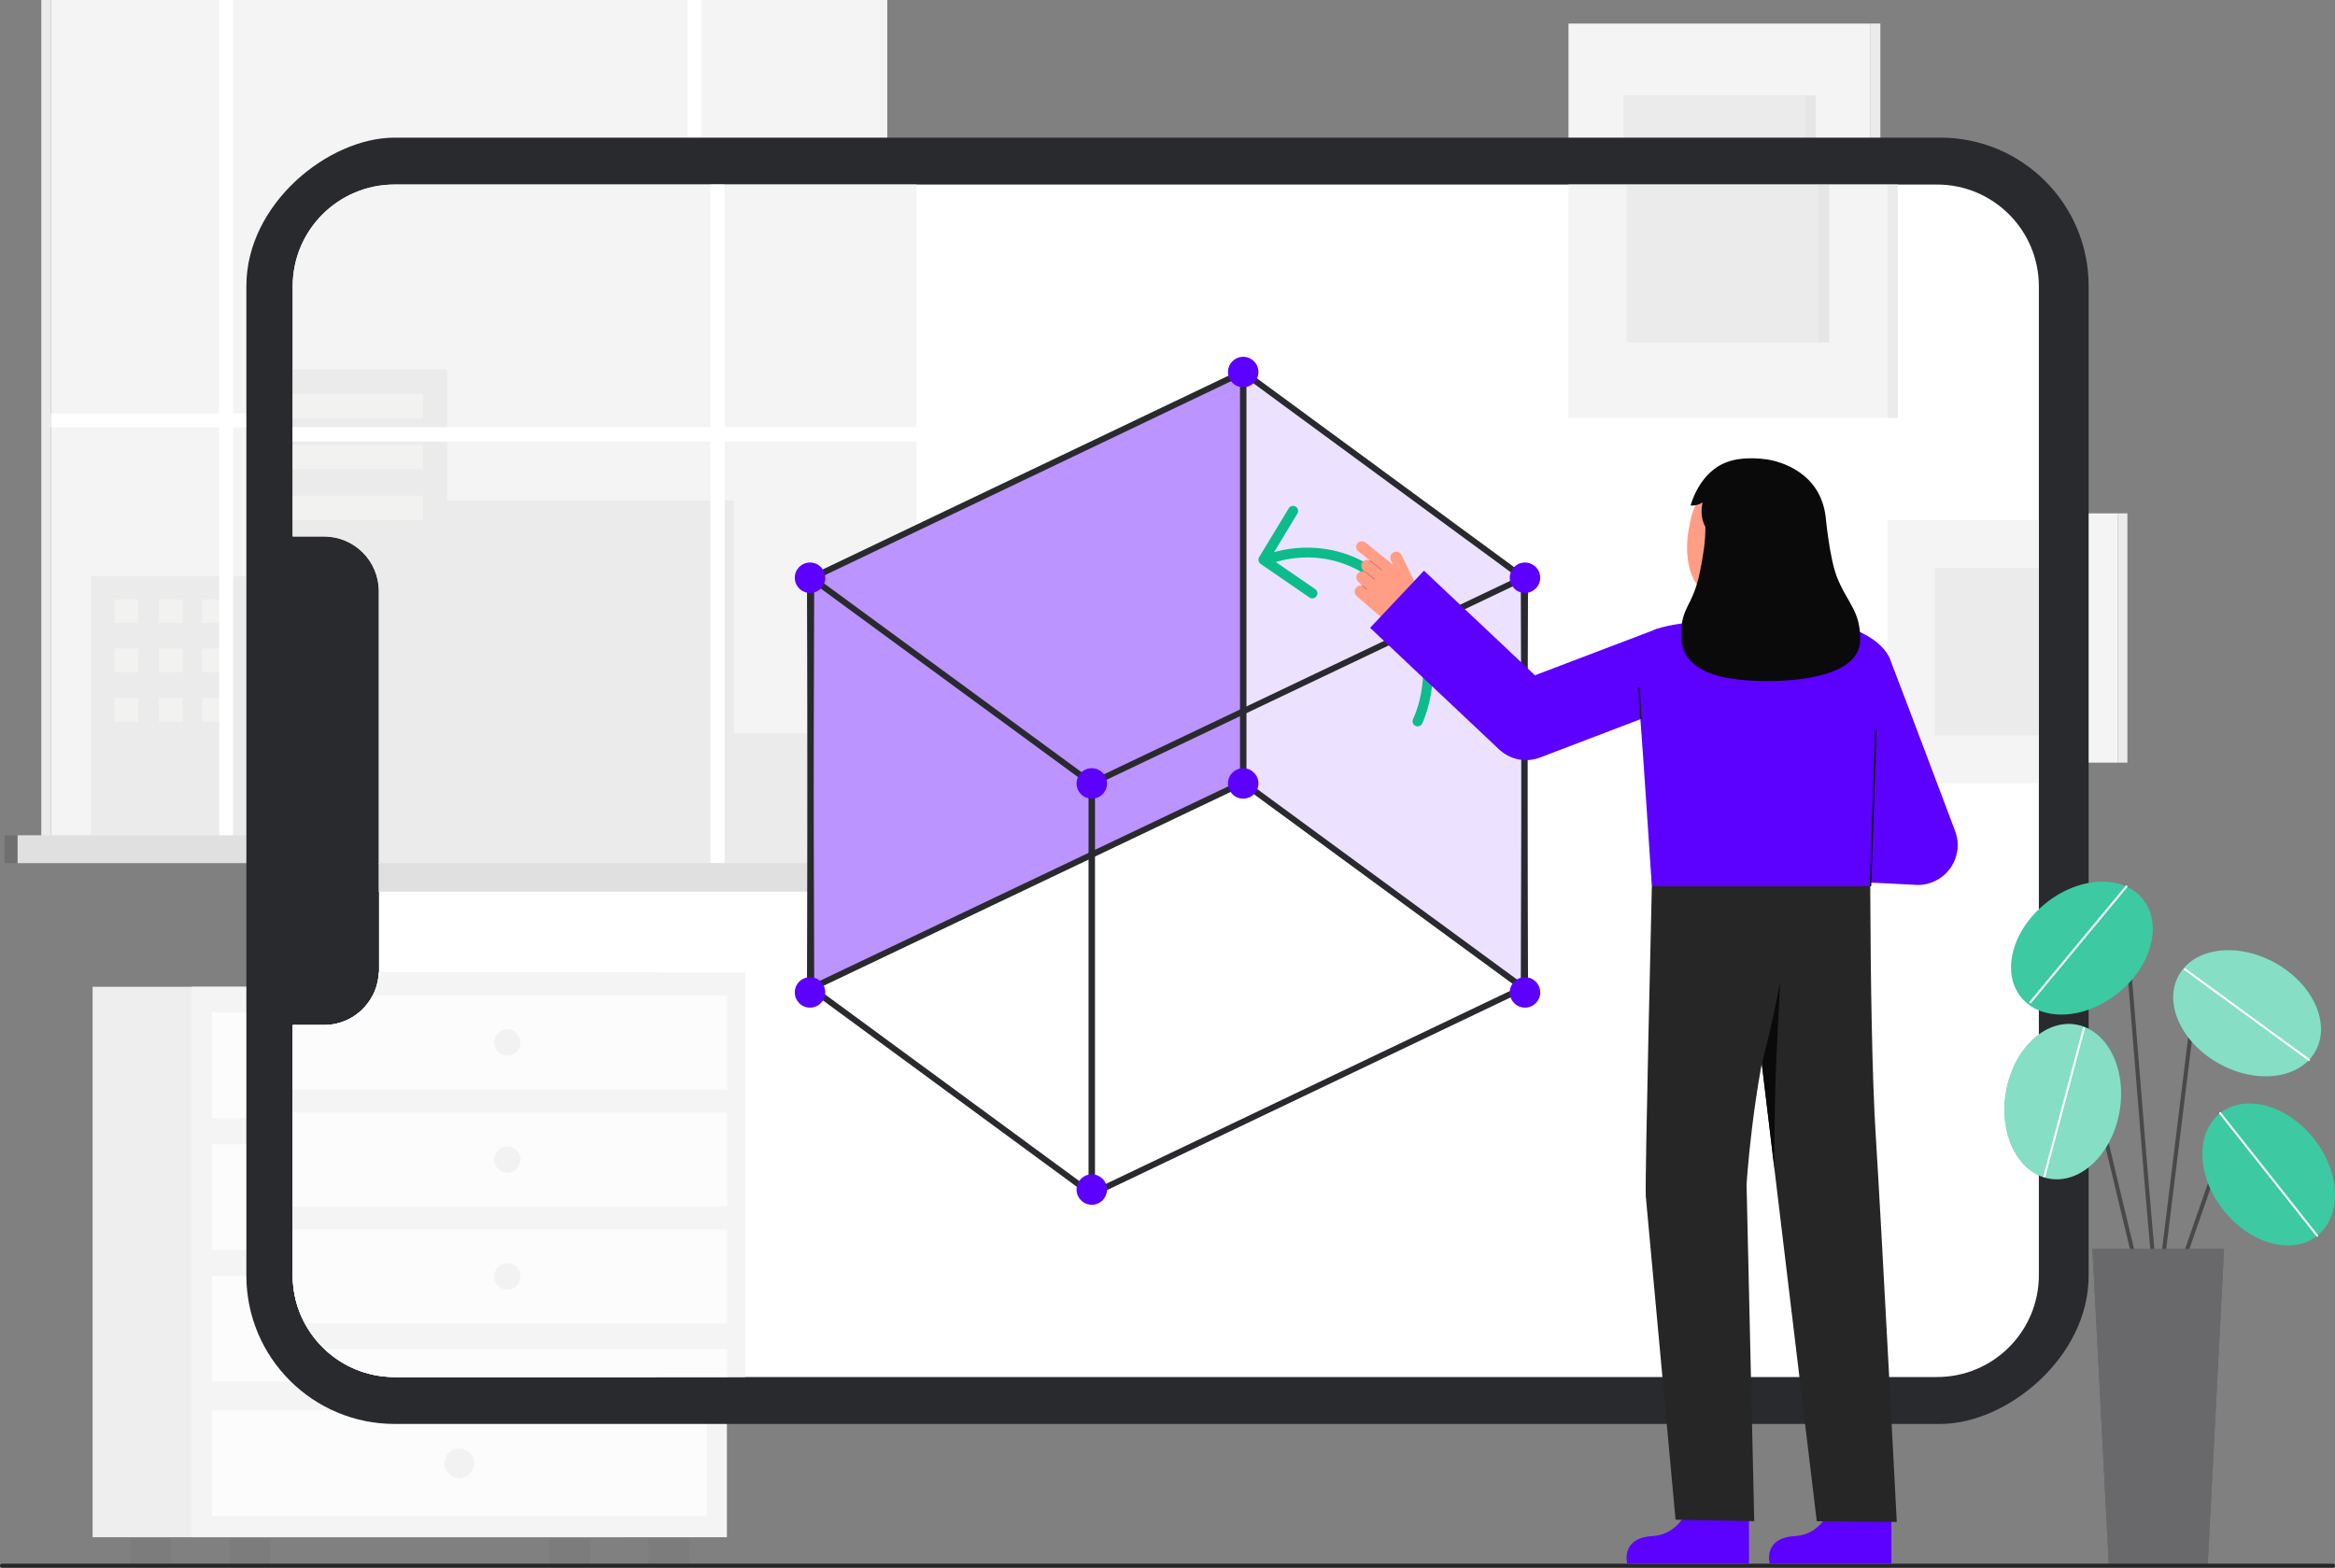 <svg id="Layer_2" data-name="Layer 2" xmlns="http://www.w3.org/2000/svg" viewBox="0 0 1150.139 772.318" style="width: 100%; height: 100%;">
  <rect x="0" y="0" width="1150.139" height="772.318" fill="#808080" stroke="none"/>
  <g id="Layer_2-2" data-name="Layer 2">
    <g>
      <g>
        <g>
          <g>
            <rect x="270.508" y="757.722" width="20.186" height="13.481" fill="#292a2e" opacity=".05"></rect>
            <rect x="64.127" y="757.722" width="20.186" height="13.481" fill="#292a2e" opacity=".05"></rect>
          </g>
          <rect x="45.623" y="486.114" width="263.574" height="271.152" fill="#f4f4f4"></rect>
          <rect x="45.623" y="486.114" width="263.574" height="271.152" fill="#292a2e" opacity=".03"></rect>
          <rect x="94.468" y="486.114" width="263.574" height="271.152" fill="#f4f4f4"></rect>
          <g>
            <rect x="319.352" y="757.722" width="20.186" height="13.481" fill="#292a2e" opacity=".05"></rect>
            <rect x="112.972" y="757.722" width="20.186" height="13.481" fill="#292a2e" opacity=".05"></rect>
          </g>
          <rect x="104.363" y="498.813" width="243.786" height="52.094" fill="#fff" opacity=".7"></rect>
          <rect x="104.363" y="563.658" width="243.786" height="52.094" fill="#fff" opacity=".7"></rect>
          <rect x="104.363" y="628.501" width="243.786" height="52.094" fill="#fff" opacity=".7"></rect>
          <circle cx="226.255" cy="524.86" r="7.289" fill="#292a2e" opacity=".05"></circle>
          <circle cx="226.255" cy="589.705" r="7.289" fill="#292a2e" opacity=".05"></circle>
          <circle cx="226.255" cy="654.549" r="7.289" fill="#292a2e" opacity=".05"></circle>
          <g>
            <rect x="104.363" y="694.807" width="243.786" height="52.094" fill="#fff" opacity=".7"></rect>
            <circle cx="226.255" cy="720.854" r="7.289" fill="#292a2e" opacity=".05"></circle>
          </g>
        </g>
        <g>
          <rect x="772.59" y="11.615" width="148.784" height="193.661" fill="#f4f4f4"></rect>
          <rect x="921.374" y="11.615" width="4.826" height="193.661" transform="translate(1847.575 216.89) rotate(180)" fill="#f4f4f4"></rect>
          <rect x="921.374" y="11.615" width="4.826" height="193.661" transform="translate(1847.575 216.89) rotate(180)" fill="#292a2e" opacity=".05"></rect>
          <rect x="799.693" y="46.892" width="94.578" height="123.105" fill="#292a2e" opacity=".05"></rect>
          <rect x="889.342" y="46.892" width="4.929" height="123.105" fill="#292a2e" opacity=".03"></rect>
          <rect x="921.374" y="252.899" width="121.681" height="122.799" fill="#f4f4f4"></rect>
          <rect x="943.54" y="275.269" width="77.35" height="78.06" fill="#292a2e" opacity=".05"></rect>
          <rect x="1043.055" y="252.899" width="4.826" height="122.799" transform="translate(2090.937 628.597) rotate(180)" fill="#f4f4f4"></rect>
          <rect x="1043.055" y="252.899" width="4.826" height="122.799" transform="translate(2090.937 628.597) rotate(180)" fill="#292a2e" opacity=".05"></rect>
          <rect x="1015.961" y="275.269" width="4.929" height="78.06" fill="#292a2e" opacity=".03"></rect>
        </g>
        <g>
          <rect id="c_3_c" x="25.068" y="0" width="411.982" height="411.982" fill="#f4f4f4"></rect>
          <rect id="c_3_c-2" data-name="c_3_c" x="20.346" y="0" width="4.722" height="411.982" fill="#f4f4f4"></rect>
          <rect id="c_3_c-3" data-name="c_3_c" x="20.346" y="0" width="4.722" height="411.982" fill="#292a2e" opacity=".05"></rect>
          <polygon id="c_3_c-4" data-name="c_3_c" points="124.872 283.889 124.872 176.102 213.166 176.102 213.166 238.724 349.934 238.724 349.934 349.605 408.063 349.605 408.063 411.982 349.934 411.982 338.736 411.982 44.886 411.982 44.886 283.889 124.872 283.889" fill="#292a2e" opacity=".05"></polygon>
          <g id="c_3_wh">
            <rect id="c_3_wh-2" data-name="c_3_wh" x="137.536" y="187.805" width="64.297" height="11.703" fill="#fffffa" opacity=".34"></rect>
            <rect id="c_3_wh-3" data-name="c_3_wh" x="137.536" y="212.057" width="64.297" height="11.703" fill="#fffffa" opacity=".34"></rect>
            <rect id="c_3_wh-4" data-name="c_3_wh" x="137.536" y="236.308" width="64.297" height="11.703" fill="#fffffa" opacity=".34"></rect>
          </g>
          <g id="c_3_wh-5" data-name="c_3_wh">
            <rect id="c_3_wh-6" data-name="c_3_wh" x="56.287" y="295.25" width="11.851" height="11.703" fill="#fffffa" opacity=".34"></rect>
            <rect id="c_3_wh-7" data-name="c_3_wh" x="56.287" y="319.502" width="11.851" height="11.703" fill="#fffffa" opacity=".34"></rect>
            <rect id="c_3_wh-8" data-name="c_3_wh" x="56.287" y="343.753" width="11.851" height="11.703" fill="#fffffa" opacity=".34"></rect>
            <rect id="c_3_wh-9" data-name="c_3_wh" x="78.211" y="295.25" width="11.851" height="11.703" fill="#fffffa" opacity=".34"></rect>
            <rect id="c_3_wh-10" data-name="c_3_wh" x="78.211" y="319.502" width="11.851" height="11.703" fill="#fffffa" opacity=".34"></rect>
            <rect id="c_3_wh-11" data-name="c_3_wh" x="78.211" y="343.753" width="11.851" height="11.703" fill="#fffffa" opacity=".34"></rect>
            <rect id="c_3_wh-12" data-name="c_3_wh" x="99.543" y="295.25" width="11.851" height="11.703" fill="#fffffa" opacity=".34"></rect>
            <rect id="c_3_wh-13" data-name="c_3_wh" x="99.543" y="319.502" width="11.851" height="11.703" fill="#fffffa" opacity=".34"></rect>
            <rect id="c_3_wh-14" data-name="c_3_wh" x="99.543" y="343.753" width="11.851" height="11.703" fill="#fffffa" opacity=".34"></rect>
          </g>
          <polygon points="25.068 203.68 107.965 203.68 107.965 0 114.821 0 114.821 203.68 338.736 203.68 338.736 0 345.592 0 345.592 203.68 437.05 203.68 437.05 210.536 345.592 210.536 345.592 411.982 338.736 411.982 338.736 210.536 114.821 210.536 114.821 411.982 107.965 411.982 107.965 210.536 25.068 210.536 25.068 203.68" fill="#fff"></polygon>
          <rect id="c_3_c-5" data-name="c_3_c" x="8.656" y="411.485" width="444.806" height="13.701" fill="#f4f4f4"></rect>
          <rect id="c_3_c-6" data-name="c_3_c" x="8.656" y="411.485" width="444.806" height="13.701" fill="#292a2e" opacity=".1"></rect>
          <rect id="c_3_c-7" data-name="c_3_c" x="2.234" y="411.485" width="6.422" height="13.701" fill="#292a2e" opacity=".1"></rect>
          <rect id="c_3_c-8" data-name="c_3_c" x="2.234" y="411.485" width="6.422" height="13.701" fill="#292a2e" opacity=".1"></rect>
        </g>
      </g>
      <g>
        <rect x="258.24" y="-69.081" width="633.66" height="907.426" rx="73.035" ry="73.035" transform="translate(190.437 959.702) rotate(-90)" fill="#292a2e"></rect>
        <path d="m1004.27,141.062v487.14c0,27.69-22.45,50.15-50.15,50.15H194.31c-27.69,0-50.15-22.46-50.15-50.15v-123.26h15.47c14.87,0,26.93-12.05,26.93-26.92v-186.78c0-14.87-12.06-26.92-26.93-26.92h-15.47v-123.26c0-27.69,22.46-50.15,50.15-50.15h759.81c27.7,0,50.15,22.46,50.15,50.15Z" fill="#fff"></path>
        <path d="m40.334,358.721h240.62v24.898c0,14.86-12.064,26.924-26.924,26.924H67.258c-14.86,0-26.924-12.064-26.924-26.924v-24.898h0Z" transform="translate(-223.988 545.276) rotate(-90)" fill="#292a2e"></path>
      </g>
      <g>
        <path d="m1063.08,639.884c-.256,0-.512-.098-.707-.293-1.409-1.409-3.706-27.262-9.893-104.234-2.53-31.488-4.921-61.229-6.665-79.304-.125-1.291-.626-1.441-.79-1.491-2.394-.724-9.652,5.007-13.708,10.022-.347.429-.976.496-1.406.149-.43-.348-.496-.977-.148-1.407,2.681-3.316,11.417-12.008,15.838-10.68.891.268,1.995,1.042,2.205,3.214,1.746,18.091,4.137,47.84,6.669,79.336,3.76,46.775,8.019,99.767,9.418,103.104.281.391.246.939-.105,1.291-.195.195-.451.293-.707.293Z" fill="#494949"></path>
        <ellipse cx="1025.484" cy="467.07" rx="38.507" ry="28.398" transform="translate(-66.796 744.012) rotate(-38.715)" fill="#0cbc8b"></ellipse>
        <ellipse cx="1025.484" cy="467.07" rx="38.507" ry="28.398" transform="translate(-66.796 744.012) rotate(-38.715)" fill="#fff" opacity=".2"></ellipse>
        <path d="m1000.091,494.263c-.112,0-.226-.038-.319-.115-.212-.176-.242-.491-.065-.704l47.291-57.029c.176-.212.491-.243.704-.065.212.176.242.491.065.704l-47.291,57.029c-.099.119-.241.181-.385.181Z" fill="#fff"></path>
        <path d="m1073.395,627.658c-.109,0-.22-.018-.328-.056-.521-.181-.798-.751-.616-1.273l17.764-51.087c1.066-3.066,3.587-5.351,6.742-6.112,3.155-.762,6.44.123,8.786,2.365l9.392,8.971c.399.381.414,1.015.032,1.414-.381.399-1.013.415-1.413.032l-9.392-8.971c-1.854-1.77-4.444-2.468-6.937-1.867-2.49.601-4.48,2.405-5.322,4.825l-17.764,51.087c-.144.413-.53.672-.944.672Z" fill="#494949"></path>
        <ellipse cx="1117.474" cy="578.552" rx="28.398" ry="38.507" transform="translate(-117.803 818.47) rotate(-38.363)" fill="#0cbc8b"></ellipse>
        <path d="m1055.01,636.626c-.452,0-.862-.309-.972-.768l-29.811-124.645c-.423-1.767-1.729-3.079-3.494-3.51-1.762-.43-3.528.133-4.718,1.507l-9.189,10.619c-.361.419-.992.463-1.41.102-.418-.362-.463-.993-.102-1.411l9.189-10.619c1.663-1.924,4.229-2.744,6.704-2.141,2.471.603,4.373,2.514,4.965,4.988l29.811,124.645c.128.537-.203,1.077-.74,1.205-.078.019-.156.027-.233.027Z" fill="#494949"></path>
        <ellipse cx="1016.029" cy="542.679" rx="38.507" ry="28.398" transform="translate(308.162 1451.382) rotate(-80.189)" fill="#0cbc8b"></ellipse>
        <path d="m1063.081,639.884c-.04,0-.082-.002-.123-.007-.548-.068-.938-.567-.87-1.115l19.037-154.558c.429-3.485,2.779-6.296,6.134-7.335s6.881-.049,9.207,2.583l21.758,24.643c.365.414.326,1.046-.088,1.411-.413.365-1.044.328-1.412-.088l-21.758-24.642c-1.796-2.035-4.522-2.801-7.115-1.997-2.593.803-4.409,2.976-4.741,5.669l-19.037,154.558c-.062.507-.493.878-.991.878Z" fill="#494949"></path>
        <ellipse cx="1106.843" cy="499.151" rx="28.398" ry="38.507" transform="translate(134.314 1226.09) rotate(-61.051)" fill="#0cbc8b"></ellipse>
        <ellipse cx="1117.474" cy="578.552" rx="28.398" ry="38.507" transform="translate(-117.803 818.47) rotate(-38.363)" fill="#fff" opacity=".2"></ellipse>
        <ellipse cx="1016.029" cy="542.679" rx="38.507" ry="28.398" transform="translate(308.162 1451.382) rotate(-80.189)" fill="#fff" opacity=".5"></ellipse>
        <ellipse cx="1106.843" cy="499.151" rx="28.398" ry="38.507" transform="translate(134.314 1226.09) rotate(-61.051)" fill="#fff" opacity=".5"></ellipse>
        <polygon points="1087.429 771.025 1038.732 771.025 1030.663 615.221 1095.498 615.221 1087.429 771.025" fill="#292a2e"></polygon>
        <polygon points="1087.429 771.025 1038.732 771.025 1030.663 615.221 1095.498 615.221 1087.429 771.025" fill="#fff" opacity=".3"></polygon>
        <path d="m1141.373,609.245c-.147,0-.293-.065-.392-.189l-47.798-60.386c-.172-.217-.135-.531.081-.703.215-.17.53-.135.702.082l47.798,60.386c.172.217.135.531-.081.703-.092.073-.201.108-.311.108Z" fill="#fff"></path>
        <path d="m1137.36,522.628c-.103,0-.206-.031-.295-.096l-61.166-44.663c-.223-.163-.271-.476-.109-.699.165-.223.479-.271.699-.109l61.166,44.663c.223.163.271.476.109.699-.099.134-.251.205-.404.205Z" fill="#fff"></path>
        <path d="m1006.985,579.976c-.042,0-.086-.005-.129-.017-.267-.071-.426-.345-.354-.612l19.472-72.953c.07-.266.342-.427.612-.354.267.071.426.345.354.612l-19.472,72.953c-.06.224-.262.371-.483.371Z" fill="#fff"></path>
      </g>
      <g>
        <g>
          <path d="m323.62,479.112v199.24h-129.31c-13.34,0-25.47-5.22-34.46-13.72-3.86-3.65-7.14-7.91-9.69-12.63-3.83-7.08-6-15.18-6-23.8v-123.26h15.47c10.41,0,19.44-5.9,23.91-14.54,1.78-3.4,2.84-7.23,3-11.29h137.08Z" fill="#f4f4f4"></path>
          <path d="m323.62,479.112v199.24h-129.31c-13.34,0-25.47-5.22-34.46-13.72-3.86-3.65-7.14-7.91-9.69-12.63-3.83-7.08-6-15.18-6-23.8v-123.26h15.47c10.41,0,19.44-5.9,23.91-14.54,1.78-3.4,2.84-7.23,3-11.29h137.08Z" fill="#292a2e" opacity=".03"></path>
          <path d="m367.039,479.112v199.24h-172.73c-13.34,0-25.47-5.22-34.46-13.72-3.86-3.65-7.14-7.91-9.69-12.63-3.83-7.08-6-15.18-6-23.8v-123.26h15.47c10.41,0,19.44-5.9,23.91-14.54,1.78-3.4,2.84-7.23,3-11.29h180.5Z" fill="#f4f4f4"></path>
          <path d="m358.249,490.402v46.31h-214.09v-31.77h15.47c10.41,0,19.44-5.9,23.91-14.54h174.71Z" fill="#fff" opacity=".7"></path>
          <rect x="144.16" y="548.042" width="214.09" height="46.31" fill="#fff" opacity=".7"></rect>
          <path d="m358.249,605.693v46.31h-208.09c-3.83-7.08-6-15.18-6-23.8v-22.51h214.09Z" fill="#fff" opacity=".7"></path>
          <circle cx="249.889" cy="513.558" r="6.48" fill="#292a2e" opacity=".05"></circle>
          <circle cx="249.889" cy="571.202" r="6.48" fill="#292a2e" opacity=".05"></circle>
          <circle cx="249.889" cy="628.846" r="6.48" fill="#292a2e" opacity=".05"></circle>
          <path d="m358.249,664.632v13.72h-163.94c-13.34,0-25.47-5.22-34.46-13.72h198.4Z" fill="#fff" opacity=".7"></path>
        </g>
        <g>
          <rect x="772.59" y="90.912" width="157.1" height="115.01" fill="#f4f4f4"></rect>
          <rect x="929.69" y="90.912" width="5.1" height="115.01" fill="#f4f4f4"></rect>
          <rect x="929.69" y="90.912" width="5.1" height="115.01" fill="#292a2e" opacity=".05"></rect>
          <rect x="801.21" y="90.912" width="99.86" height="77.76" fill="#292a2e" opacity=".05"></rect>
          <rect x="895.869" y="90.912" width="5.2" height="77.76" fill="#292a2e" opacity=".03"></rect>
          <rect x="929.69" y="256.212" width="74.58" height="129.66" fill="#f4f4f4"></rect>
          <rect x="953.1" y="279.832" width="51.17" height="82.42" fill="#292a2e" opacity=".05"></rect>
        </g>
        <g>
          <path d="m451.46,90.912v334.72H186.56v-134.39c0-14.87-12.06-26.92-26.93-26.92h-15.47v-123.26c0-27.69,22.46-50.15,50.15-50.15h257.15Z" fill="#f4f4f4"></path>
          <path d="m421.509,361.192v64.44h-234.95v-134.39c0-14.87-12.06-26.92-26.93-26.92h-15.47v-82.38h76v64.69h141.3v114.56h60.05Z" fill="#292a2e" opacity=".05"></path>
          <g id="c_3_wh-15" data-name="c_3_wh">
            <rect x="144.16" y="194.032" width="64.29" height="12.09" fill="#fffffa" opacity=".34"></rect>
            <rect x="144.16" y="219.082" width="64.29" height="12.09" fill="#fffffa" opacity=".34"></rect>
            <rect x="144.16" y="244.142" width="64.29" height="12.09" fill="#fffffa" opacity=".34"></rect>
          </g>
          <polygon points="451.46 210.432 451.46 217.512 356.969 217.512 356.969 425.632 349.89 425.632 349.89 217.512 144.16 217.512 144.16 210.432 349.89 210.432 349.89 90.912 356.969 90.912 356.969 210.432 451.46 210.432" fill="#fff"></polygon>
          <rect x="186.56" y="425.122" width="281.86" height="14.16" fill="#f4f4f4"></rect>
          <rect x="186.56" y="425.122" width="281.86" height="14.16" fill="#292a2e" opacity=".1"></rect>
        </g>
      </g>
      <path d="m1004.27,141.062v487.14c0,27.69-22.45,50.15-50.15,50.15H194.31c-27.69,0-50.15-22.46-50.15-50.15v-123.26h15.47c14.87,0,26.93-12.05,26.93-26.92v-186.78c0-14.87-12.06-26.92-26.93-26.92h-15.47v-123.26c0-27.69,22.46-50.15,50.15-50.15h759.81c27.7,0,50.15,22.46,50.15,50.15Z" fill="none"></path>
      <g>
        <g>
          <polyline points="612.356 385.526 399.553 486.859 398.981 285.173 612.356 183.269 612.356 385.526" fill="#5C00FF"></polyline>
          <g fill="none" opacity=".58">
            <polyline points="612.356 385.526 399.553 486.859 398.981 285.173 612.356 183.269 612.356 385.526" fill="#fff"></polyline>
          </g>
          <polyline points="612.356 385.524 750.586 486.86 751.158 285.175 612.356 183.269 612.356 385.524" fill="#5C00FF"></polyline>
          <g fill="none" opacity=".88">
            <polyline points="612.356 385.524 750.586 486.86 751.158 285.175 612.356 183.269 612.356 385.524" fill="#fff"></polyline>
          </g>
          <path d="m539.277,591.157l-141.798-104.109.002-.762.58-204.635,141.216,103.526v205.98Zm-138.794-105.625l135.794,99.7v-198.535l-135.232-99.14-.562,197.974Z" fill="#292a2e"></path>
          <path d="m536.277,590.573v-205.581l215.802-102.762.582,205.003-.856.409-215.528,102.931Zm3-203.687v198.93l210.378-100.473-.562-198.368-209.816,99.911Z" fill="#292a2e"></path>
          <path d="m398.06,489.231l-.581-205.003,216.378-103.338v205.583l-215.797,102.758Zm2.424-203.113l.562,198.368,209.811-99.908v-198.931l-210.373,100.471Z" fill="#292a2e"></path>
          <path d="m752.077,489.814l-141.221-103.53v-205.978l141.804,104.11-.002.762-.581,204.635Zm-138.221-105.05l135.238,99.143.562-197.974-135.8-99.702v198.533Z" fill="#292a2e"></path>
          <circle cx="537.777" cy="385.937" r="7.5" fill="#5C00FF"></circle>
          <circle cx="612.356" cy="183.269" r="7.5" fill="#5C00FF"></circle>
          <circle cx="537.777" cy="585.996" r="7.5" fill="#5C00FF"></circle>
          <circle cx="751.158" cy="284.603" r="7.5" fill="#5C00FF"></circle>
          <circle cx="398.981" cy="284.603" r="7.5" fill="#5C00FF"></circle>
          <circle cx="751.158" cy="488.885" r="7.5" fill="#5C00FF"></circle>
          <circle cx="398.981" cy="488.885" r="7.5" fill="#5C00FF"></circle>
          <circle cx="612.356" cy="385.937" r="7.5" fill="#5C00FF"></circle>
        </g>
        <path d="m634.781,250.419l-14.561,24.026c-.686,1.132-.378,2.604.722,3.355l24.049,16.533c1.138.782,2.694.494,3.476-.644.783-1.137.496-2.694-.644-3.476l-19.408-13.343c9.607-2.9,33.486-6.855,55.765,15.424,28.083,28.083,12.533,60.534,11.846,61.925-.615,1.236-.109,2.733,1.124,3.351,1.236.615,2.737.112,3.353-1.123.182-.367,17.897-37.004-12.787-67.688-23.366-23.366-49.095-19.831-60.167-16.76l11.508-18.989c.609-1.004.427-2.267-.368-3.062-.139-.139-.298-.264-.474-.372-1.181-.715-2.718-.338-3.434.843Z" fill="#0cbc8b"></path>
      </g>
      <g>
        <g id="b_4_ha">
          <path d="m672.651,267.321l13.609,10.907-1.123-2.11c-.689-1.431-.235-3.229,1.157-3.992,1.485-.814,3.329-.209,4.055,1.297l8.77,18.055c2.302,4.74.406,10.451-4.275,12.872h0c-5.345,2.765-11.834,2.01-16.401-1.908l-10.099-8.694c-1.076-.923-1.439-2.498-.735-3.729.68-1.189,1.979-1.683,3.167-1.434.006-.046.017-.093.048-.133.057-.076.147-.108.235-.103l-1.87-1.604c-1.144-.981-1.498-2.686-.664-3.942.866-1.304,2.522-1.661,3.81-.986-.003-.032.003-.06.011-.092l-.767-.658c-.998-.856-1.392-2.551-.751-3.699.82-1.469,2.575-1.903,3.927-1.2l.032-.047-5.718-4.583c-1.231-.986-1.395-2.81-.333-4.002.997-1.118,2.746-1.154,3.914-.217Z" fill="#ff9e85"></path>
          <path id="b_4_ha_sh" d="m674.702,276.498c.017.026.038.051.064.071l5.606,4.387c.12.094.293.073.387-.047.094-.119.072-.293-.047-.387l-5.606-4.387c-.12-.094-.293-.073-.387.047-.073.094-.076.22-.017.316Z" fill="#0c0c0c" opacity=".2"></path>
          <path id="b_4_ha_sh-2" data-name="b_4_ha_sh" d="m672.367,281.941c.016.026.037.05.062.07l4.379,3.482c.119.095.292.075.387-.044.095-.119.076-.293-.044-.387l-4.379-3.482c-.119-.095-.292-.075-.387.044-.075.094-.078.221-.018.317Z" fill="#0c0c0c" opacity=".2"></path>
          <path id="b_4_ha_sh-3" data-name="b_4_ha_sh" d="m670.81,288.766c.017.028.04.053.068.074l2.107,1.596c.121.092.294.068.386-.053.093-.122.07-.294-.053-.386l-2.107-1.596c-.121-.092-.294-.068-.386.053-.071.094-.073.218-.014.312Z" fill="#0c0c0c" opacity=".2"></path>
        </g>
        <path d="m830.241,345.813l-71.565,27.317c-6.953,2.7-14.838,1.161-20.266-3.955l-63.542-59.902,26.529-28.141,54.658,51.527,60.184-22.897,14.002,36.051Z" fill="#5C00FF"></path>
        <g>
          <path d="m902.883,739.037s-3.234,16.762-18.928,17.696c-15.694.934-12.291,13.437-12.291,13.437h59.974v-29.964l-28.755-1.169Z" fill="#5C00FF"></path>
          <path d="m921.382,433.27s-.188-5.039-.148,6.391c.148,42.635.888,91.333,2.696,119.831,2.906,45.811,10.356,190.243,10.356,190.243l-39.409-.331-38.197-317.866,64.703,1.732Z" fill="#262626"></path>
          <path d="m876.878,483.546s-1.633,30.94-1.936,38.203c-.701,16.798-.944,34.191-.944,53.91l-6.212-51.695s4.546-16.201,9.092-40.418Z" fill="#0a0a0a"></path>
          <path d="m832.723,739.037s-3.234,16.762-18.928,17.696c-15.694.934-12.291,13.437-12.291,13.437h59.974v-29.964s-28.755-1.169-28.755-1.169Z" fill="#5C00FF"></path>
          <path d="m813.642,436.58s-3.491,145.715-2.979,152.837l14.656,159.213,38.758.716-3.777-165.688s2.664-45.705,13.707-88.145c5.666-21.777,9.034-44.087,10.147-66.562h0s-70.513,7.628-70.513,7.628Z" fill="#262626"></path>
          <path d="m921.81,433.265l.129.007s-.093-2.485-.129-.007Z" fill="#333"></path>
          <path d="m808.094,355.699c.813,9.548,4.766,69.12,5.548,80.881h107.697c.608-10.608,3.34-56.992,5.647-77.735,2.202-19.794,6.523-29.705,3.356-35.556-5.175-9.564-19.317-15.091-28.96-16.397-5.888-.797-14.745-1.369-14.745-1.369,0,0-.75,15.17-18.63,16.014-24.34,1.148-22.715-16.014-22.836-16.014-3.943,0-26.904,1.854-31.98,5.763-8.878,6.836-6.822,24.178-5.097,44.413Z" fill="#5C00FF"></path>
          <path d="m808.192,354.184c-.188,0-.346-.147-.357-.337l-.869-15.163c-.012-.198.14-.367.337-.378.194-.008.367.14.378.337l.869,15.163c.012.198-.14.367-.337.378-.007,0-.014,0-.021,0Z" fill="#0c0c0c"></path>
        </g>
        <path d="m944.622,435.956c6.014,0,11.746-2.76,15.495-7.562,4.189-5.365,5.305-12.516,2.951-18.902-1.112-3.017-27.196-72.09-32.162-84.888l-36.769,14.898c2.792,7.196,12.908,34.472,21.035,56.444l-13.502-1.467-4.25,39.094,45.074,2.268c.711.077,1.421.115,2.128.115Z" fill="#5C00FF"></path>
        <g>
          <path id="h_3_sk" d="m835.299,306.072c.113-.015,3.221,11.68,27.473,9.86,16.789-1.258,20.883-12.686,21.268-12.686-1.81-.385-4.75-.784-5.554-1.213-2.644-1.42-4.57-3.15-5.539-6.861-.758-2.902-1.144-14.075-1.144-19.68l-25.835,5.805c.36,6.323,2.88,20.982-5.953,23.576-1.47.429-3.053.824-4.715,1.199Z" fill="#ff9e85"></path>
          <path d="m846.861,293.729c10.185.804,23.268-3.497,25.753-17.085l2.242-12.261c2.485-13.588-2.637-25.909-15.431-28.249h0c-12.794-2.34-24.372,6.927-26.857,20.515l-.993,5.428c-.954,5.214-2.887,30.218,15.285,31.652Z" fill="#ff9e85"></path>
          <path d="m837.418,281.253c1.828-9.186,2.666-15.314,2.569-21.78-2.575-4.517-1.898-9.701-1.313-11.941-2.524,1.377-3.579,1.527-5.955,1.527,0,0,4.258-17.091,18.733-21.69,2.661-1.036,9.457-2.344,18.48-1.107,7.675,1.053,26.592,6.791,29.295,28.089h.001s0,.006,0,.012c.089.706,1.906,20.33,5.527,29.745,4.868,12.657,11.703,16.589,11.529,31.192-.223,18.784-34.755,21.284-55.584,19.879-20.829-1.405-32.456-8.254-32.606-21.791-.169-15.167,5.664-13.758,9.322-32.137Z" fill="#0a0a0a"></path>
        </g>
        <rect x="883.984" y="397.561" width="77.369" height=".716" transform="translate(493.434 1306.442) rotate(-88.04)" fill="#0c0c0c"></rect>
      </g>
      <path d="m1,772.318h1148.139c.552,0,1-.448,1-1,0-.552-.448-1-1-1H1c-.552,0-1,.448-1,1,0,.552.448,1,1,1Z" fill="#262626"></path>
    </g>
  </g>
</svg>
